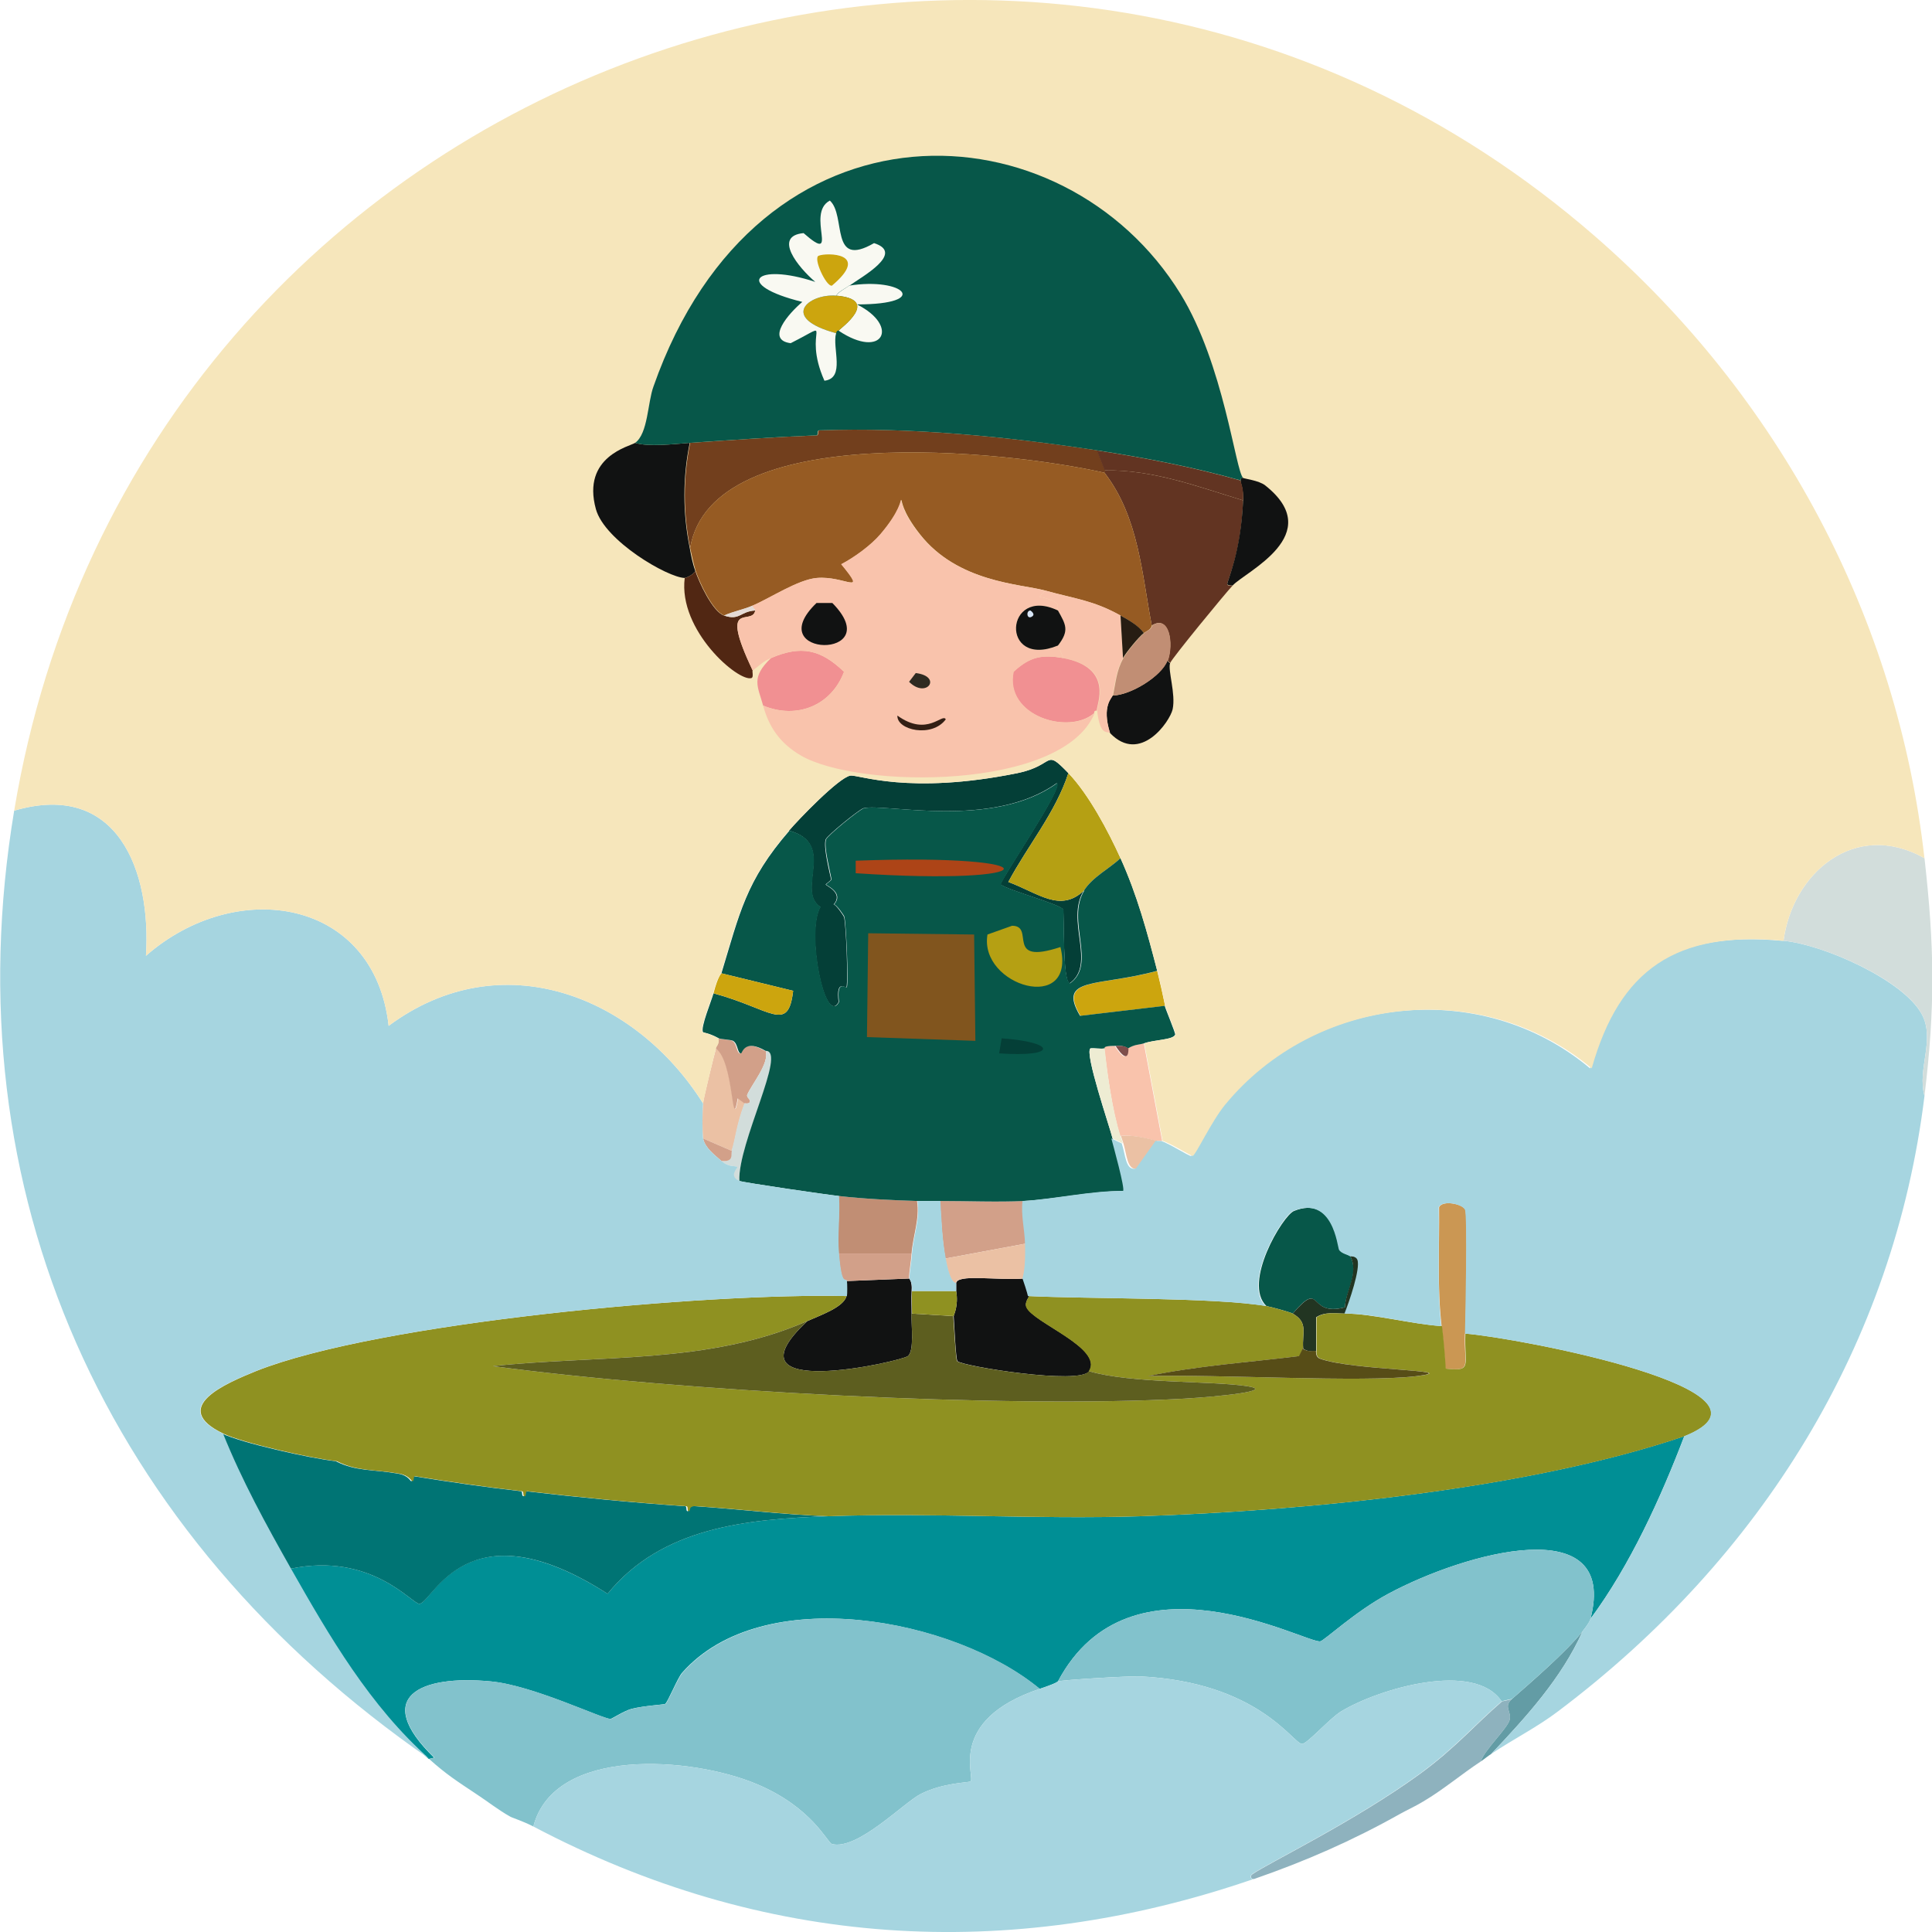 <?xml version="1.0" encoding="UTF-8"?>
<svg id="Ebene_2" data-name="Ebene 2" xmlns="http://www.w3.org/2000/svg" viewBox="0 0 46.33 46.33">
  <defs>
    <style>
      .cls-1 {
        fill: #7f4e4b;
      }

      .cls-1, .cls-2, .cls-3, .cls-4, .cls-5, .cls-6, .cls-7, .cls-8, .cls-9, .cls-10, .cls-11, .cls-12, .cls-13, .cls-14, .cls-15, .cls-16, .cls-17, .cls-18, .cls-19, .cls-20, .cls-21, .cls-22, .cls-23, .cls-24, .cls-25, .cls-26, .cls-27, .cls-28, .cls-29, .cls-30, .cls-31, .cls-32, .cls-33, .cls-34, .cls-35, .cls-36, .cls-37 {
        stroke-width: 0px;
      }

      .cls-2 {
        fill: #965b23;
      }

      .cls-3 {
        fill: #512713;
      }

      .cls-4 {
        fill: #b5a013;
      }

      .cls-5 {
        fill: #d2dddb;
      }

      .cls-6 {
        fill: #043f37;
      }

      .cls-7 {
        fill: #e4dad5;
      }

      .cls-8 {
        fill: #f9c3ac;
      }

      .cls-9 {
        fill: #c18e74;
      }

      .cls-10 {
        fill: #331f14;
      }

      .cls-11 {
        fill: #f19092;
      }

      .cls-12 {
        fill: #271d13;
      }

      .cls-13 {
        fill: #d8e6f7;
      }

      .cls-14 {
        fill: #2f2a21;
      }

      .cls-15 {
        fill: #223522;
      }

      .cls-16 {
        fill: #eeecd3;
      }

      .cls-17 {
        fill: #8eb2be;
      }

      .cls-18 {
        fill: #8f9121;
      }

      .cls-19 {
        fill: #111212;
      }

      .cls-20 {
        fill: #f6e6bb;
      }

      .cls-21 {
        fill: #639ca5;
      }

      .cls-22 {
        fill: #5d5e1f;
      }

      .cls-23 {
        fill: #007474;
      }

      .cls-24 {
        fill: #82c2cc;
      }

      .cls-25 {
        fill: #cca50e;
      }

      .cls-26 {
        fill: #f9f9f2;
      }

      .cls-27 {
        fill: #574d17;
      }

      .cls-28 {
        fill: #075749;
      }

      .cls-29 {
        fill: #ad4417;
      }

      .cls-30 {
        fill: #81551e;
      }

      .cls-31 {
        fill: #d2a089;
      }

      .cls-32 {
        fill: #623422;
      }

      .cls-33 {
        fill: #cb9753;
      }

      .cls-34 {
        fill: #008f95;
      }

      .cls-35 {
        fill: #a6d5e0;
      }

      .cls-36 {
        fill: #723f1d;
      }

      .cls-37 {
        fill: #ebc1a4;
      }
    </style>
  </defs>
  <g id="Ebene_2-2" data-name="Ebene 2">
    <g>
      <path class="cls-33" d="M35.13,31.98c-.03.78.19.91-.47.84-.02-.34-.05-.68-.09-1.02-.11-.95-.05-1.9-.06-2.85.08-.18.57-.08.63.06.06.14.01,2.6,0,2.97Z"/>
      <g>
        <path class="cls-28" d="M32.38,30.12c.22.42-.1.81-.13,1.23-.91.24-.53-.69-1.25.15-.08-.04-.52-.16-.63-.18-.58-.55.39-2.17.66-2.28.96-.39,1.05.86,1.1.93.05.09.22.12.25.15Z"/>
        <path class="cls-15" d="M32.25,31.5c-.23,0-.48-.05-.69.09v.81s-.18.04-.31-.06c-.03-.39.13-.62-.25-.84.73-.84.34.09,1.25-.15.02-.42.34-.81.13-1.23,0,0,.15-.01.19.09.08.21-.2,1.02-.31,1.29Z"/>
      </g>
      <g>
        <path class="cls-8" d="M27.43,25.02l.44,2.34s-.09,0-.13,0c-.29-.07-.57-.15-.88-.12-.19-.63-.3-1.44-.38-2.1.01,0-.07-.06.25-.06.34.52.29.08.31.06.17-.1.25-.08.38-.12Z"/>
        <path class="cls-19" d="M21.8,30.66s.08.06.06.3c-.01.18,0,.36,0,.54-.01.29.07.9-.09,1.02-.17.13-4.5,1.11-2.41-.84.31-.14.87-.33.94-.6.01-.05.01-.29,0-.36l1.5-.06Z"/>
        <path class="cls-9" d="M21.99,28.8c.07.43-.1.84-.13,1.26h-1.75c-.04-.45.03-.92,0-1.38.62.07,1.26.1,1.88.12Z"/>
        <path class="cls-31" d="M21.86,30.06c-.01.19-.06.42-.06.6l-1.5.06c-.02-.11-.12.19-.19-.66h1.75Z"/>
        <g>
          <path class="cls-37" d="M17.86,26.46c-.2.53-.21.83-.31,1.14l-.69-.3c-.02-.1-.02-.68,0-.84,0-.09.25-1.1.31-1.32.45.31.38,2.1.53,1.2l.16.12Z"/>
          <path class="cls-31" d="M18.36,25.2c.1.29-.34.81-.44,1.05-.03.07.09.11.06.18-.02.05-.12.02-.13.03l-.16-.12c-.15.9-.08-.89-.53-1.2.02-.06.09-.1.06-.24.03.02.3.03.34.06.12.07.1.3.19.3.04,0,.09-.36.59-.06Z"/>
          <path class="cls-5" d="M17.73,28.32c-.28-.11-.05-.31-.06-.33-.03-.05-.18.02-.38-.15.31.03.22-.16.25-.24.1-.31.11-.61.31-1.14,0,0,.1.02.13-.03.03-.07-.09-.11-.06-.18.1-.24.54-.76.44-1.05.53,0-.67,2.21-.63,3.12Z"/>
          <path class="cls-31" d="M17.55,27.6c-.03.08.06.27-.25.24-.17-.15-.39-.31-.44-.54l.69.3Z"/>
        </g>
        <path class="cls-19" d="M24.55,30.66s.11.36.13.42c0,.03-.12.15-.06.27.16.37,1.85.98,1.5,1.53-.21.34-3.06-.12-3.16-.24-.04-.04-.08-.93-.09-1.08,0-.03.12-.24.06-.6,0-.06,0-.12,0-.18,0-.24.98-.07,1.63-.12Z"/>
        <path class="cls-31" d="M24.55,28.8c-.03.34.05.68.06,1.02l-1.94.36c-.08-.46-.1-.92-.13-1.38.63,0,1.39.03,2,0Z"/>
        <path class="cls-37" d="M24.55,30.66c-.65.05-1.63-.12-1.63.12,0-.04-.13.07-.25-.6l1.94-.36c.02.65-.07.8-.06.84Z"/>
        <path class="cls-37" d="M27.75,27.36l-.47.66c-.25.07-.26-.34-.34-.6-.02-.06-.04-.12-.06-.18.31-.03.59.05.88.12Z"/>
        <g>
          <path class="cls-6" d="M25.62,18.54c-.31.95-.97,1.73-1.44,2.61.73.27,1.24.74,1.81.21-.45.71.31,1.76-.34,2.22-.18-.05-.12-1.69-.16-1.77-.05-.12-1.29-.45-1.5-.6.06-.21,1.52-2.34,1.35-2.43-1.54,1.11-4.11.48-4.63.6-.11.03-.88.66-.91.75-.06.18.09.77.13.96,0,.02-.13.11-.13.12,0,.03.44.2.19.48.05-.01.24.27.25.3.05.19.1,1.51.06,1.68-.01.05-.26-.22-.19.36-.33.6-.79-1.69-.44-2.28-.6-.4.4-1.52-.75-1.83.22-.26,1.19-1.27,1.47-1.32.2-.03,1.39.47,4.01-.06.92-.19.63-.61,1.22,0Z"/>
          <path class="cls-4" d="M26.87,20.58c-.28.26-.67.45-.88.78-.57.53-1.09.06-1.81-.21.47-.88,1.13-1.66,1.44-2.61.49.51.96,1.4,1.25,2.04Z"/>
          <path class="cls-25" d="M27.75,23.28c.07.29.13.55.19.84l-2.03.24c-.56-.95.44-.69,1.85-1.08Z"/>
          <g>
            <path class="cls-28" d="M25.99,21.36c.21-.33.6-.52.88-.78.4.88.64,1.77.88,2.7-1.41.39-2.41.13-1.85,1.08l2.03-.24c.02.08.26.65.25.69-.05.13-.5.12-.75.21-.13.04-.21.02-.38.12-.11-.07-.19-.06-.31-.06-.32,0-.24.06-.25.06-.09.02-.24-.01-.34,0-.15.1.46,1.88.53,2.16.04.15.35,1.23.28,1.26-.77,0-1.67.2-2.41.24-.61.03-1.37,0-2,0-.19,0-.38,0-.56,0-.62-.02-1.26-.05-1.88-.12-.29-.03-2.27-.32-2.38-.36-.04-.91,1.15-3.13.63-3.12-.51-.3-.56.06-.59.06-.09,0-.07-.23-.19-.3-.05-.03-.31-.04-.34-.06-.26-.14-.36-.13-.38-.15-.07-.1.21-.77.25-.93,1.38.37,1.79.97,1.91-.06l-1.72-.42c.44-1.44.58-2.21,1.63-3.42,1.15.31.15,1.43.75,1.83-.35.59.11,2.88.44,2.28-.07-.58.18-.31.19-.36.04-.17-.02-1.49-.06-1.68,0-.03-.2-.31-.25-.3.25-.28-.18-.45-.19-.48,0-.01.13-.1.13-.12-.03-.19-.19-.78-.13-.96.03-.09.8-.72.91-.75.52-.12,3.1.51,4.63-.6.17.09-1.29,2.22-1.35,2.43.21.15,1.45.48,1.5.6.03.08-.03,1.72.16,1.77.65-.46-.1-1.51.34-2.22Z"/>
            <g>
              <path class="cls-16" d="M26.49,25.14c.07.66.18,1.47.38,2.1.02.06.04.12.06.18l-.25-.12c-.07-.28-.68-2.06-.53-2.16.11-.01.25.02.34,0Z"/>
              <g>
                <path class="cls-25" d="M17.11,23.82c.11-.42.18-.46.19-.48l1.72.42c-.12,1.03-.53.43-1.91.06Z"/>
                <path class="cls-30" d="M20.83,22.38l2.53.03.03,2.55-2.6-.09.03-2.49Z"/>
                <path class="cls-4" d="M24.27,22.2c.57,0-.2.96,1.16.51.39,1.62-1.96.94-1.75-.3l.59-.21Z"/>
                <path class="cls-29" d="M20.52,20.64c4.84-.18,4.63.61,0,.3v-.3Z"/>
                <path class="cls-6" d="M24.02,24.9c1.31.09,1.36.46-.06.36l.06-.36Z"/>
              </g>
              <path class="cls-1" d="M27.06,25.14s.03.46-.31-.06c.12,0,.21-.01.31.06Z"/>
            </g>
          </g>
        </g>
      </g>
      <g>
        <g>
          <path class="cls-34" d="M40.39,34.44c-.56,1.47-1.3,3.1-2.25,4.38.68-2.62-3.01-1.59-4.85-.6-.8.43-1.53,1.12-1.63,1.14-.35.05-4.56-2.3-6.29.96-.02,0,.04.02-.44.18-2.06-1.7-6.64-2.57-8.57-.39-.11.12-.35.72-.41.75-.04.02-.49.04-.81.12-.18.05-.47.24-.5.24-.18.01-1.87-.81-2.88-.9-1.69-.16-2.85.37-1.35,1.83l-.13.03c-1.43-1.27-2.4-2.94-3.32-4.56,1.96-.41,2.93.86,3.1.84.31-.03,1.13-2.41,4.51-.24,1.3-1.6,3.34-1.79,5.29-1.86,2.49-.09,4.99.08,7.48,0,3.99-.13,9.3-.65,13.05-1.92Z"/>
          <path class="cls-23" d="M19.86,36.36c-1.95.07-3.99.26-5.29,1.86-3.37-2.17-4.19.21-4.51.24-.17.02-1.14-1.25-3.1-.84-.6-1.06-1.18-2.12-1.63-3.24.46.22,2.09.59,2.72.66.49.25.89.19,1.5.3.24.04.29.18.31.18.04,0,.02-.13.06-.12.86.14,1.7.26,2.57.36.05,0,.01.11.06.12.04,0,.02-.12.06-.12,1.28.15,2.53.27,3.82.36.05,0,.01.12.06.12.04,0-.04-.14.19-.12,1.05.07,2.1.2,3.16.24Z"/>
          <g>
            <path class="cls-24" d="M24.93,40.5c-2.26.76-1.52,2.15-1.66,2.22-.05.03-.66.03-1.19.3-.4.2-1.52,1.36-2.13,1.2-.11-.03-.47-.88-1.81-1.44-1.55-.65-4.85-.91-5.35,1.02-.25-.13-.54-.22-.56-.24-.27-.15-.55-.37-.81-.54-.45-.3-.72-.47-1.13-.84l.13-.03c-1.51-1.46-.35-1.99,1.35-1.83,1.01.09,2.7.91,2.88.9.03,0,.32-.19.5-.24.32-.08.78-.1.81-.12.05-.03.3-.63.41-.75,1.94-2.18,6.52-1.31,8.57.39Z"/>
            <path class="cls-17" d="M36.26,40.74c-.22.19,0,.31-.06.51-.07.22-.6.71-.69.99-.47.31-.89.67-1.38.96-.18.11-.38.2-.56.3-1.14.64-2.26,1.13-3.5,1.56-.08,0-.1-.08-.03-.12.39-.27,2.44-1.26,4.01-2.4.85-.62,1.32-1.18,1.97-1.74,0,0,.24-.05.25-.06Z"/>
            <g>
              <path class="cls-21" d="M35.76,42.06c-.08.05-.16.12-.25.18.09-.28.62-.77.69-.99.06-.2-.16-.32.06-.51.49-.43,1.3-1.13,1.69-1.62-.5,1.12-1.35,2.05-2.19,2.94Z"/>
              <path class="cls-24" d="M38.14,38.82s0,.06-.19.3c-.39.49-1.2,1.19-1.69,1.62,0,0-.24.05-.25.06-.65-.98-2.94-.31-3.85.24-.29.18-.82.79-.94.78-.22-.02-1.05-1.48-3.88-1.62-.28-.01-1.81.08-1.97.12,1.73-3.26,5.94-.91,6.29-.96.1-.02.83-.71,1.63-1.14,1.84-.99,5.53-2.02,4.85.6Z"/>
            </g>
            <path class="cls-35" d="M36.01,40.8c-.65.56-1.12,1.12-1.97,1.74-1.57,1.14-3.62,2.13-4.01,2.4-.06.04-.05.12.03.12-5.9,2.03-11.77,1.64-17.27-1.26.5-1.93,3.8-1.67,5.35-1.02,1.34.56,1.7,1.41,1.81,1.44.61.16,1.73-1,2.13-1.2.53-.27,1.13-.27,1.19-.3.14-.07-.6-1.46,1.66-2.22.48-.16.41-.17.44-.18.16-.04,1.69-.13,1.97-.12,2.83.14,3.66,1.6,3.88,1.62.12.01.65-.6.94-.78.91-.55,3.2-1.22,3.85-.24Z"/>
          </g>
        </g>
        <g>
          <path class="cls-18" d="M20.3,31.08c-.07.27-.63.46-.94.6-2.36,1.04-5.03.81-7.54,1.08,4.44.6,12.27,1.02,16.58.78.84-.05,2.22-.19,1.5-.3-.85-.13-2.79-.06-3.79-.36.35-.55-1.34-1.16-1.5-1.53-.05-.12.07-.24.06-.27,1.44.07,4.49.03,5.7.24.11.02.55.14.63.18.38.22.22.45.25.84l-.09.18c-1.21.15-2.43.23-3.63.48,1.68-.05,5.14.16,6.45,0,1.19-.15-1.55-.13-2.32-.42-.11-.04-.09-.17-.09-.18v-.81c.21-.14.46-.09.69-.09.64,0,1.63.26,2.32.3.04.34.07.68.09,1.02.65.07.44-.06.47-.84,1.26.1,7.96,1.37,5.26,2.46-3.74,1.27-9.06,1.79-13.05,1.92-2.49.08-4.99-.09-7.48,0-1.06-.04-2.11-.17-3.16-.24-.22-.02-.14.12-.19.12-.05,0-.01-.12-.06-.12-1.29-.09-2.53-.21-3.82-.36-.04,0-.02.13-.06.12-.05,0-.01-.11-.06-.12-.87-.1-1.7-.22-2.57-.36-.04,0-.02.13-.06.12-.02,0-.08-.14-.31-.18-.61-.11-1.01-.05-1.5-.3-.63-.07-2.26-.44-2.72-.66-1.32-.63.07-1.21.78-1.5,2.94-1.17,10.79-1.88,14.18-1.8Z"/>
          <path class="cls-22" d="M22.86,31.56c.01.15.06,1.04.09,1.08.1.12,2.96.58,3.16.24,1,.3,2.93.23,3.79.36.72.11-.66.25-1.5.3-4.31.24-12.14-.18-16.58-.78,2.52-.27,5.18-.04,7.54-1.08-2.09,1.95,2.24.97,2.41.84.16-.12.08-.73.09-1.02l1,.06Z"/>
          <path class="cls-27" d="M31.56,32.4s-.02.14.09.18c.77.29,3.51.27,2.32.42-1.31.16-4.76-.05-6.45,0,1.2-.25,2.42-.33,3.63-.48l.09-.18c.14.1.29.04.31.06Z"/>
          <path class="cls-18" d="M22.93,30.96c.06.36-.06.57-.06.6l-1-.06c0-.18-.01-.36,0-.54h1.06Z"/>
        </g>
      </g>
      <g>
        <g>
          <path class="cls-35" d="M16.86,26.46c-.02.16-.02.74,0,.84.05.23.27.39.44.54.19.17.35.1.38.15.01.02-.22.22.06.33.11.04,2.09.33,2.38.36.03.46-.04.93,0,1.38.07.85.17.55.19.66.01.07.01.31,0,.36-3.38-.08-11.24.63-14.18,1.8-.71.29-2.1.87-.78,1.5.45,1.12,1.03,2.18,1.63,3.24.92,1.62,1.89,3.29,3.32,4.56C2.52,36.8-1.18,28.57.34,19.44c2.49-.73,3.29,1.46,3.16,3.48,2.17-1.9,5.48-1.38,5.82,1.68,2.69-2,5.91-.73,7.54,1.86Z"/>
          <path class="cls-35" d="M42.77,22.56c.95.09,2.88.94,3.32,1.77.32.61-.12,1.3.06,1.95-.73,5.95-3.9,11.08-8.79,14.76-.5.38-1.08.67-1.6,1.02.84-.89,1.69-1.82,2.19-2.94.19-.24.18-.29.19-.3.95-1.28,1.69-2.91,2.25-4.38,2.71-1.09-3.99-2.36-5.26-2.46.01-.37.06-2.83,0-2.97-.06-.14-.54-.24-.63-.06.02.95-.04,1.9.06,2.85-.68-.04-1.67-.31-2.32-.3.11-.27.39-1.08.31-1.29-.04-.1-.18-.08-.19-.09-.03-.03-.2-.06-.25-.15-.04-.07-.14-1.32-1.1-.93-.26.11-1.23,1.73-.66,2.28-1.21-.21-4.25-.17-5.7-.24-.01-.06-.12-.4-.13-.42,0-.04.08-.19.06-.84-.01-.34-.1-.68-.06-1.02.74-.04,1.64-.25,2.41-.24.06-.03-.24-1.11-.28-1.26l.25.12c.09.26.09.67.34.6l.47-.66s.09,0,.13,0c.18.05.68.37.72.36.07-.01.45-.83.78-1.23,2.16-2.61,6.16-3.08,8.79-.87.67-2.38,2.03-3.3,4.6-3.06Z"/>
        </g>
        <path class="cls-5" d="M46.15,20.58c.24,2.13.26,3.56,0,5.7-.18-.65.26-1.34-.06-1.95-.43-.83-2.37-1.68-3.32-1.77.21-1.61,1.7-2.92,3.38-1.98Z"/>
        <path class="cls-35" d="M22.55,28.8c.03.46.04.92.13,1.38.12.67.25.56.25.6,0,.06,0,.12,0,.18h-1.06c.01-.24-.06-.27-.06-.3,0-.18.05-.41.06-.6.03-.42.2-.83.13-1.26.19,0,.38,0,.56,0Z"/>
        <g>
          <path class="cls-20" d="M46.15,20.58c-1.68-.94-3.17.37-3.38,1.98-2.57-.24-3.93.68-4.6,3.06-2.64-2.21-6.64-1.74-8.79.87-.33.4-.71,1.22-.78,1.23-.04,0-.54-.31-.72-.36l-.44-2.34c.25-.09.7-.08.75-.21.01-.04-.23-.61-.25-.69-.06-.29-.11-.55-.19-.84-.24-.93-.48-1.81-.88-2.7-.29-.64-.76-1.53-1.25-2.04-.59-.61-.3-.19-1.22,0-2.62.53-3.81.03-4.01.06-.28.05-1.25,1.06-1.47,1.32-1.04,1.21-1.19,1.97-1.63,3.42,0,.02-.08.06-.19.48-.04.16-.32.83-.25.93.01.02.12.01.38.15.03.14-.05.18-.06.24-.06.22-.3,1.23-.31,1.32-1.63-2.59-4.85-3.86-7.54-1.86-.34-3.06-3.65-3.58-5.82-1.68.13-2.02-.67-4.21-3.16-3.48C3.32,1.53,24.63-6.15,38.23,5.65c4.47,3.88,7.28,9.21,7.92,14.94Z"/>
          <g>
            <path class="cls-19" d="M28.06,15.9c-.06.17.14.74.06,1.11-.07.3-.78,1.32-1.5.57-.21-.66.05-.85.06-.9.43-.01,1.17-.46,1.31-.84l.06.06Z"/>
            <g>
              <path class="cls-32" d="M29.81,12c-.05,1.28-.38,1.91-.38,2.01,0,.04.08.03.13.03-.18.19-1.46,1.75-1.5,1.86l-.06-.06c.15-.4.04-1.11-.38-.84-.24-1.25-.31-2.59-1.13-3.66v-.06c1.16-.02,2.23.39,3.32.72Z"/>
              <path class="cls-19" d="M16.54,10.62c-.17.84-.17,1.67,0,2.52.03.17.07.38.13.54,0,.08-.21.18-.25.18-.41-.01-1.92-.89-2.13-1.65-.35-1.27.83-1.51.94-1.59.32.1.92.03,1.31,0Z"/>
              <path class="cls-19" d="M29.56,14.04s-.12,0-.13-.03c0-.1.32-.73.38-2.01.01-.31-.07-.42-.06-.48,0-.05.01-.07.06-.06.02.02.38.06.53.18,1.49,1.18-.48,2.07-.78,2.4Z"/>
              <path class="cls-3" d="M17.36,14.76c.38.13.39-.1.75-.12-.07.39-.89-.31-.06,1.44-.02.01.03.16-.03.18-.31.1-1.76-1.14-1.6-2.4.04,0,.25-.1.25-.18.09.28.42.99.69,1.08Z"/>
              <path class="cls-36" d="M26.31,10.8l.19.48v.06c-2.36-.54-9.43-1.29-9.95,1.8-.17-.85-.17-1.68,0-2.52,1.03-.07,2.01-.14,3.04-.18.05,0,.01-.12.06-.12,2.18-.08,4.5.15,6.67.48Z"/>
              <path class="cls-32" d="M29.75,11.52c0,.06.08.17.06.48-1.08-.33-2.16-.74-3.32-.72l-.19-.48c1.16.18,2.31.4,3.44.72Z"/>
              <path class="cls-2" d="M26.49,11.34c.82,1.07.89,2.41,1.13,3.66-.02.1-.12.13-.19.18-.14-.18-.36-.31-.56-.42-.67-.37-1.1-.4-1.81-.6-.59-.16-2.09-.19-3-1.35-.87-1.1,0-1.1-.94,0-.22.26-.63.56-.94.72.64.78.08.27-.59.33-.45.04-1.11.48-1.53.66-.23.1-.47.14-.69.24-.27-.09-.6-.8-.69-1.08-.05-.16-.09-.37-.13-.54.52-3.09,7.59-2.34,9.95-1.8Z"/>
              <path class="cls-7" d="M18.11,14.64c-.36.02-.37.25-.75.12.22-.1.46-.14.69-.24,0,.05.07.07.06.12Z"/>
              <g>
                <path class="cls-28" d="M29.81,11.46c-.05,0-.06.01-.06.06-1.13-.32-2.28-.54-3.44-.72-2.16-.33-4.48-.56-6.67-.48-.05,0-.01.12-.06.12-1.03.04-2.01.11-3.04.18-.39.03-1,.1-1.31,0,.31-.22.3-.97.44-1.35,2.52-7.18,9.84-6.77,12.64-2.22,1.04,1.69,1.32,4.25,1.5,4.41Z"/>
                <path class="cls-26" d="M20.11,7.93c.04-.06,1.02-.75-.06-.84.08-.11.21-.16.31-.24,1.31-.21,1.99.45.19.45,1.04.52.62,1.34-.44.63Z"/>
                <path class="cls-25" d="M20.05,7.09c1.09.09.1.78.06.84,0,0-.04-.02-.06.06-1.37-.37-.66-.95,0-.9Z"/>
                <g>
                  <path class="cls-26" d="M20.36,6.85c-.1.08-.24.13-.31.24-.66-.05-1.37.53,0,.9-.1.35.23,1.08-.28,1.14-.56-1.26.32-1.47-.81-.9-.61-.08-.04-.72.28-.99-1.67-.41-1.14-.96.31-.48-.41-.35-1.02-1.1-.28-1.17.9.79.04-.47.63-.78.4.36-.01,1.64,1.06,1.02.75.24-.3.81-.59,1.02Z"/>
                  <path class="cls-25" d="M19.64,6.13c.17-.07,1.26-.08.31.72-.14.03-.47-.69-.31-.72Z"/>
                </g>
              </g>
            </g>
            <g>
              <path class="cls-8" d="M26.87,14.76l.06,1.02c-.17.31-.18.57-.25.9,0,.05-.27.24-.06.9-.06-.06-.24.1-.31-.54-.01-.13.43-1.03-.81-1.26l-.13-.3c.28-.36.19-.5,0-.84-.05-.09.17-.19-.44-.33l.13-.15c.71.2,1.15.23,1.81.6Z"/>
              <path class="cls-11" d="M25.49,15.78c1.24.23.8,1.13.81,1.26-.08,0-.06.06-.06.06-.62.54-2.16.06-1.94-.99.39-.36.68-.42,1.19-.33Z"/>
              <path class="cls-11" d="M18.3,16.92c-.13-.47-.3-.67.19-1.14.72-.31,1.19-.21,1.75.33-.3.8-1.12,1.15-1.94.81Z"/>
              <g>
                <path class="cls-8" d="M25.06,14.16l-.13.15c.61.14.39.24.44.33-1.28-.61-1.4,1.41,0,.84l.13.3c-.51-.09-.8-.03-1.19.33-.22,1.05,1.32,1.53,1.94.99-.76,1.86-5.66,1.82-7.04,1.02-.5-.29-.77-.68-.91-1.2.82.34,1.64-.01,1.94-.81-.56-.54-1.03-.64-1.75-.33-.19.08-.28.18-.44.3-.83-1.75,0-1.05.06-1.44,0-.05-.07-.07-.06-.12.42-.18,1.08-.62,1.53-.66.68-.06,1.23.45.59-.33.31-.16.72-.46.94-.72.94-1.1.07-1.1.94,0,.92,1.16,2.42,1.19,3,1.35Z"/>
                <path class="cls-19" d="M19.58,14.46h.38c1.35,1.37-1.75,1.32-.38,0Z"/>
                <path class="cls-10" d="M21.52,17.16c.72.52,1.08-.07,1.16.09-.33.45-1.18.26-1.16-.09Z"/>
                <path class="cls-14" d="M21.96,16.14c.65.08.26.63-.16.21l.16-.21Z"/>
              </g>
              <path class="cls-9" d="M28,15.84c-.14.38-.89.83-1.31.84.07-.33.08-.59.25-.9.07-.13.38-.51.5-.6.06-.05.17-.08.19-.18.42-.27.52.44.38.84Z"/>
              <path class="cls-12" d="M27.43,15.18c-.12.09-.43.47-.5.6l-.06-1.02c.2.11.43.24.56.42Z"/>
              <g>
                <path class="cls-19" d="M25.37,14.64c.19.34.28.48,0,.84-1.4.57-1.28-1.45,0-.84Z"/>
                <path class="cls-13" d="M24.71,14.64s.14.09.03.15c-.12.07-.14-.15-.03-.15Z"/>
              </g>
            </g>
          </g>
        </g>
      </g>
    </g>
  </g>
</svg>